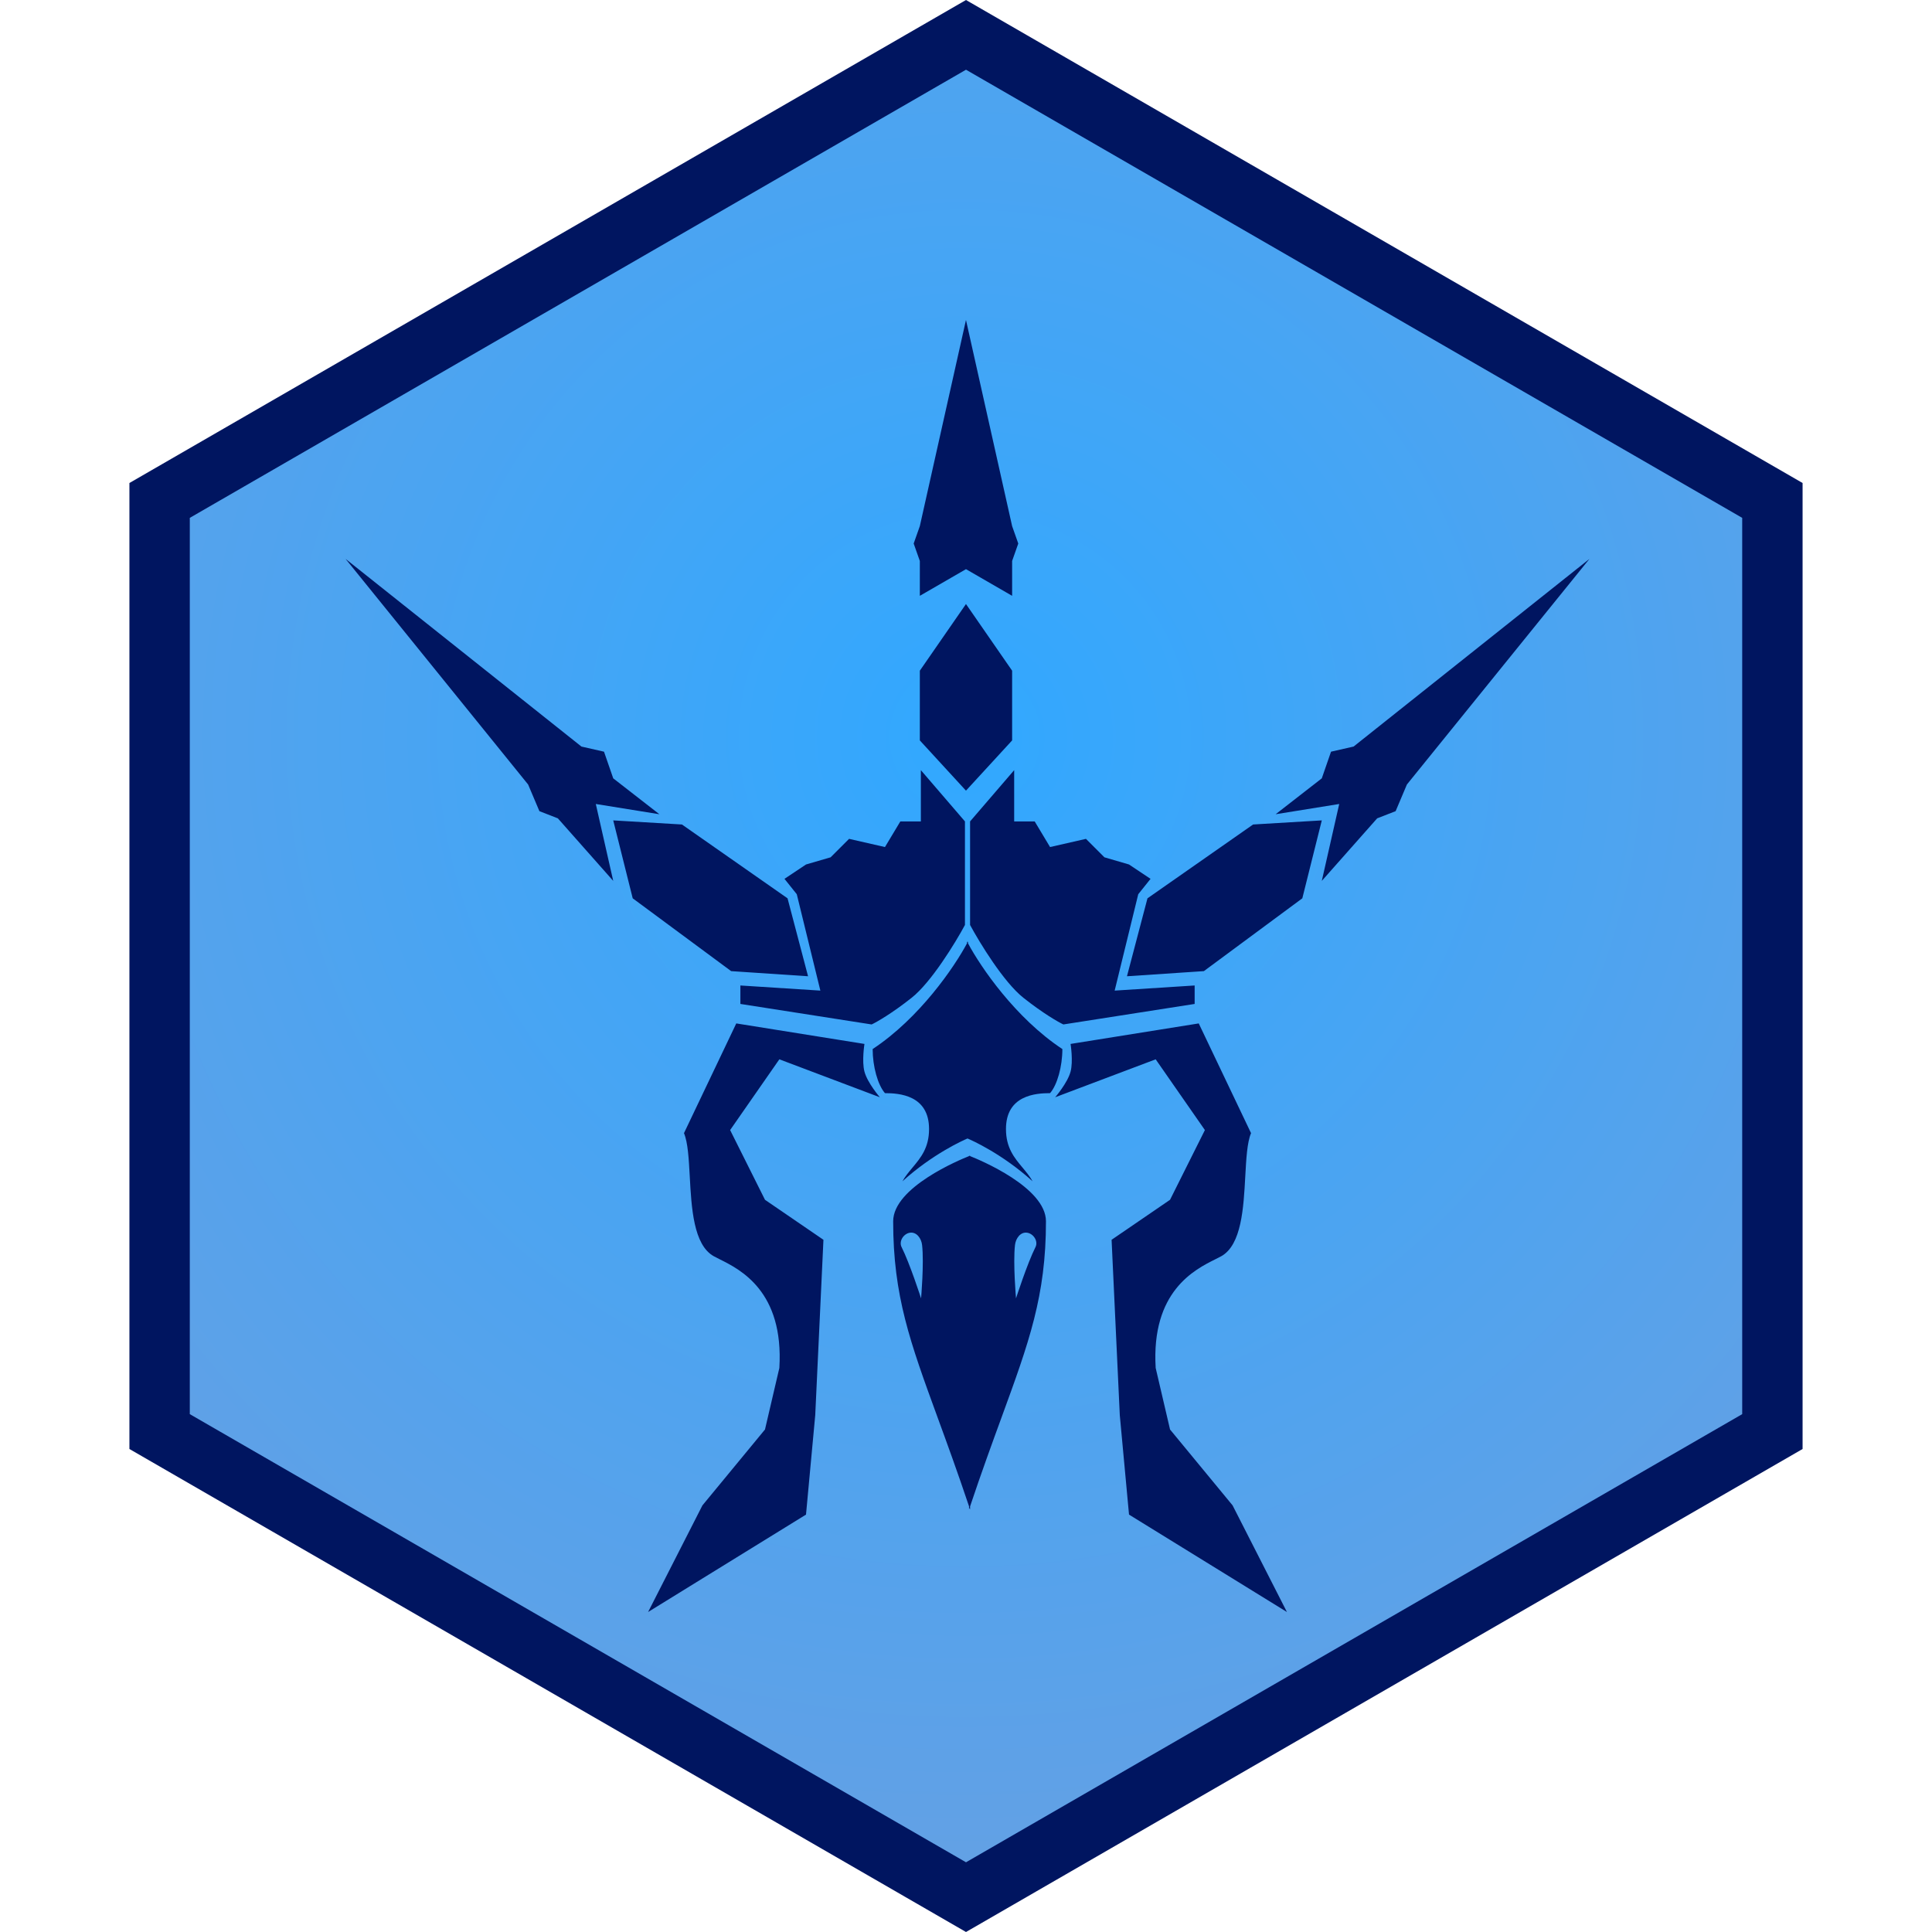 <svg width="320" height="320" viewBox="0 0 320 320" fill="none" xmlns="http://www.w3.org/2000/svg">
<path d="M26.436 82.887L160 5.774L293.564 82.887V237.113L160 314.226L26.436 237.113V82.887Z" fill="url(#paint0_linear_252_9592)"/>
<path d="M26.436 82.887L160 5.774L293.564 82.887V237.113L160 314.226L26.436 237.113V82.887Z" fill="url(#paint1_radial_252_9592)"/>
<path d="M26.436 82.887L160 5.774L293.564 82.887V237.113L160 314.226L26.436 237.113V82.887Z" stroke="#001560" stroke-width="10"/>
<path fill-rule="evenodd" clip-rule="evenodd" d="M159.996 53L152.353 87.138L151.334 90.025L152.353 92.913V98.687L159.996 94.271L167.639 98.687V92.913L168.658 90.025L167.639 87.138L159.996 53ZM109.213 134.863L98.683 133.165L101.57 145.903L92.399 135.543L89.342 134.354L87.473 129.938L57.242 92.573L96.305 123.654L100.042 124.503L101.57 128.919L109.213 134.863ZM133.84 161.698L130.443 148.79L112.95 136.562L101.57 135.883L104.797 148.79L121.102 160.849L133.84 161.698ZM211.288 134.863L221.818 133.165L218.931 145.903L228.103 135.543L231.16 134.354L233.028 129.938L263.26 92.573L224.196 123.654L220.46 124.503L218.931 128.919L211.288 134.863ZM186.661 161.698L190.058 148.79L207.552 136.562L218.931 135.883L215.704 148.79L199.399 160.849L186.661 161.698ZM129.085 175.456L145.729 181.74C145.729 181.74 143.678 179.363 143.181 177.494C142.722 175.763 143.181 172.908 143.181 172.908L121.951 169.511L113.289 187.684C113.938 189.225 114.084 191.901 114.244 194.835C114.531 200.092 114.863 206.18 118.215 208.065C118.484 208.216 118.814 208.381 119.19 208.568L119.191 208.569C122.618 210.275 129.85 213.877 129.085 226.578L126.707 236.768L116.346 249.337L107.345 267L133.5 250.865L135.029 234.39L136.388 205.348L126.707 198.724L120.932 187.175L129.085 175.456ZM174.772 181.74L191.417 175.456L199.569 187.175L193.795 198.724L184.114 205.348L185.472 234.39L187.001 250.865L213.156 267L204.155 249.337L193.795 236.768L191.417 226.578C190.652 213.877 197.883 210.275 201.31 208.569L201.311 208.568C201.688 208.381 202.018 208.216 202.287 208.065C205.639 206.18 205.971 200.092 206.257 194.835V194.834C206.417 191.9 206.563 189.225 207.212 187.684L198.55 169.511L177.32 172.908C177.32 172.908 177.78 175.763 177.32 177.494C176.824 179.363 174.772 181.74 174.772 181.74ZM160.251 188.569C159.542 188.87 154.504 191.101 149.466 195.667C149.936 194.83 150.536 194.112 151.14 193.389L151.14 193.389C152.499 191.763 153.881 190.108 153.881 187.005C153.881 181.4 148.956 181.06 146.578 181.06C145.389 179.702 144.54 176.644 144.54 173.757C152.334 168.605 158.084 160.146 160.166 156.246V155.924C160.193 155.977 160.222 156.031 160.251 156.087C160.28 156.031 160.308 155.977 160.335 155.924V156.246C162.418 160.146 168.167 168.605 175.961 173.757C175.961 176.644 175.112 179.702 173.923 181.06C171.545 181.06 166.62 181.4 166.62 187.005C166.62 190.108 168.003 191.763 169.361 193.389L169.361 193.389C169.966 194.112 170.565 194.83 171.036 195.667C165.997 191.101 160.959 188.87 160.251 188.569ZM160.505 191.487C158.995 192.084 147.937 196.653 147.937 202.29C147.937 214.639 150.741 222.313 155.31 234.815C156.854 239.039 158.599 243.814 160.505 249.506V250.016L160.59 249.761L160.676 250.016V249.506C162.582 243.814 164.327 239.039 165.871 234.815C170.44 222.313 173.244 214.639 173.244 202.29C173.244 196.653 162.186 192.084 160.676 191.487V191.42C160.676 191.42 160.646 191.431 160.59 191.453C160.535 191.431 160.505 191.42 160.505 191.42V191.487ZM150.69 204.179C149.635 204.357 148.85 205.602 149.331 206.557C150.69 209.254 152.558 215.049 152.558 215.049C152.558 215.049 153.068 209.272 152.728 206.217C152.603 205.099 151.8 203.993 150.69 204.179ZM171.51 206.557C171.991 205.602 171.206 204.357 170.151 204.179C169.041 203.993 168.238 205.099 168.113 206.217C167.774 209.272 168.283 215.049 168.283 215.049C168.283 215.049 170.151 209.254 171.51 206.557ZM152.353 111.086L159.996 100.046L167.639 111.086V122.635L159.996 130.957L152.353 122.635V111.086ZM159.826 136.052L152.523 127.56V136.052H149.126L146.578 140.298L140.634 138.94L137.577 141.997L133.5 143.186L129.934 145.563L131.972 148.111L135.878 164.076L122.631 163.227V166.284L144.37 169.681C145.219 169.285 147.733 167.847 150.994 165.265C154.255 162.683 158.241 156.15 159.826 153.206V136.052ZM167.979 127.56L160.676 136.052V153.206C162.261 156.15 166.246 162.683 169.507 165.265C172.768 167.847 175.282 169.285 176.131 169.681L197.871 166.284V163.227L184.623 164.076L188.529 148.111L190.568 145.563L187.001 143.186L182.925 141.997L179.868 138.94L173.923 140.298L171.376 136.052H167.979V127.56Z" fill="#001560"/>
<defs>
<linearGradient id="paint0_linear_252_9592" x1="160" y1="0" x2="160" y2="320" gradientUnits="userSpaceOnUse">
<stop stop-color="#D0EFE0"/>
<stop offset="1" stop-color="#C6D5E3"/>
</linearGradient>
<radialGradient id="paint1_radial_252_9592" cx="0" cy="0" r="1" gradientUnits="userSpaceOnUse" gradientTransform="translate(159.785 122.528) rotate(89.938) scale(197.472 197.472)">
<stop stop-color="#31A8FF"/>
<stop offset="1" stop-color="#66A0E3"/>
</radialGradient>
</defs>
</svg>
